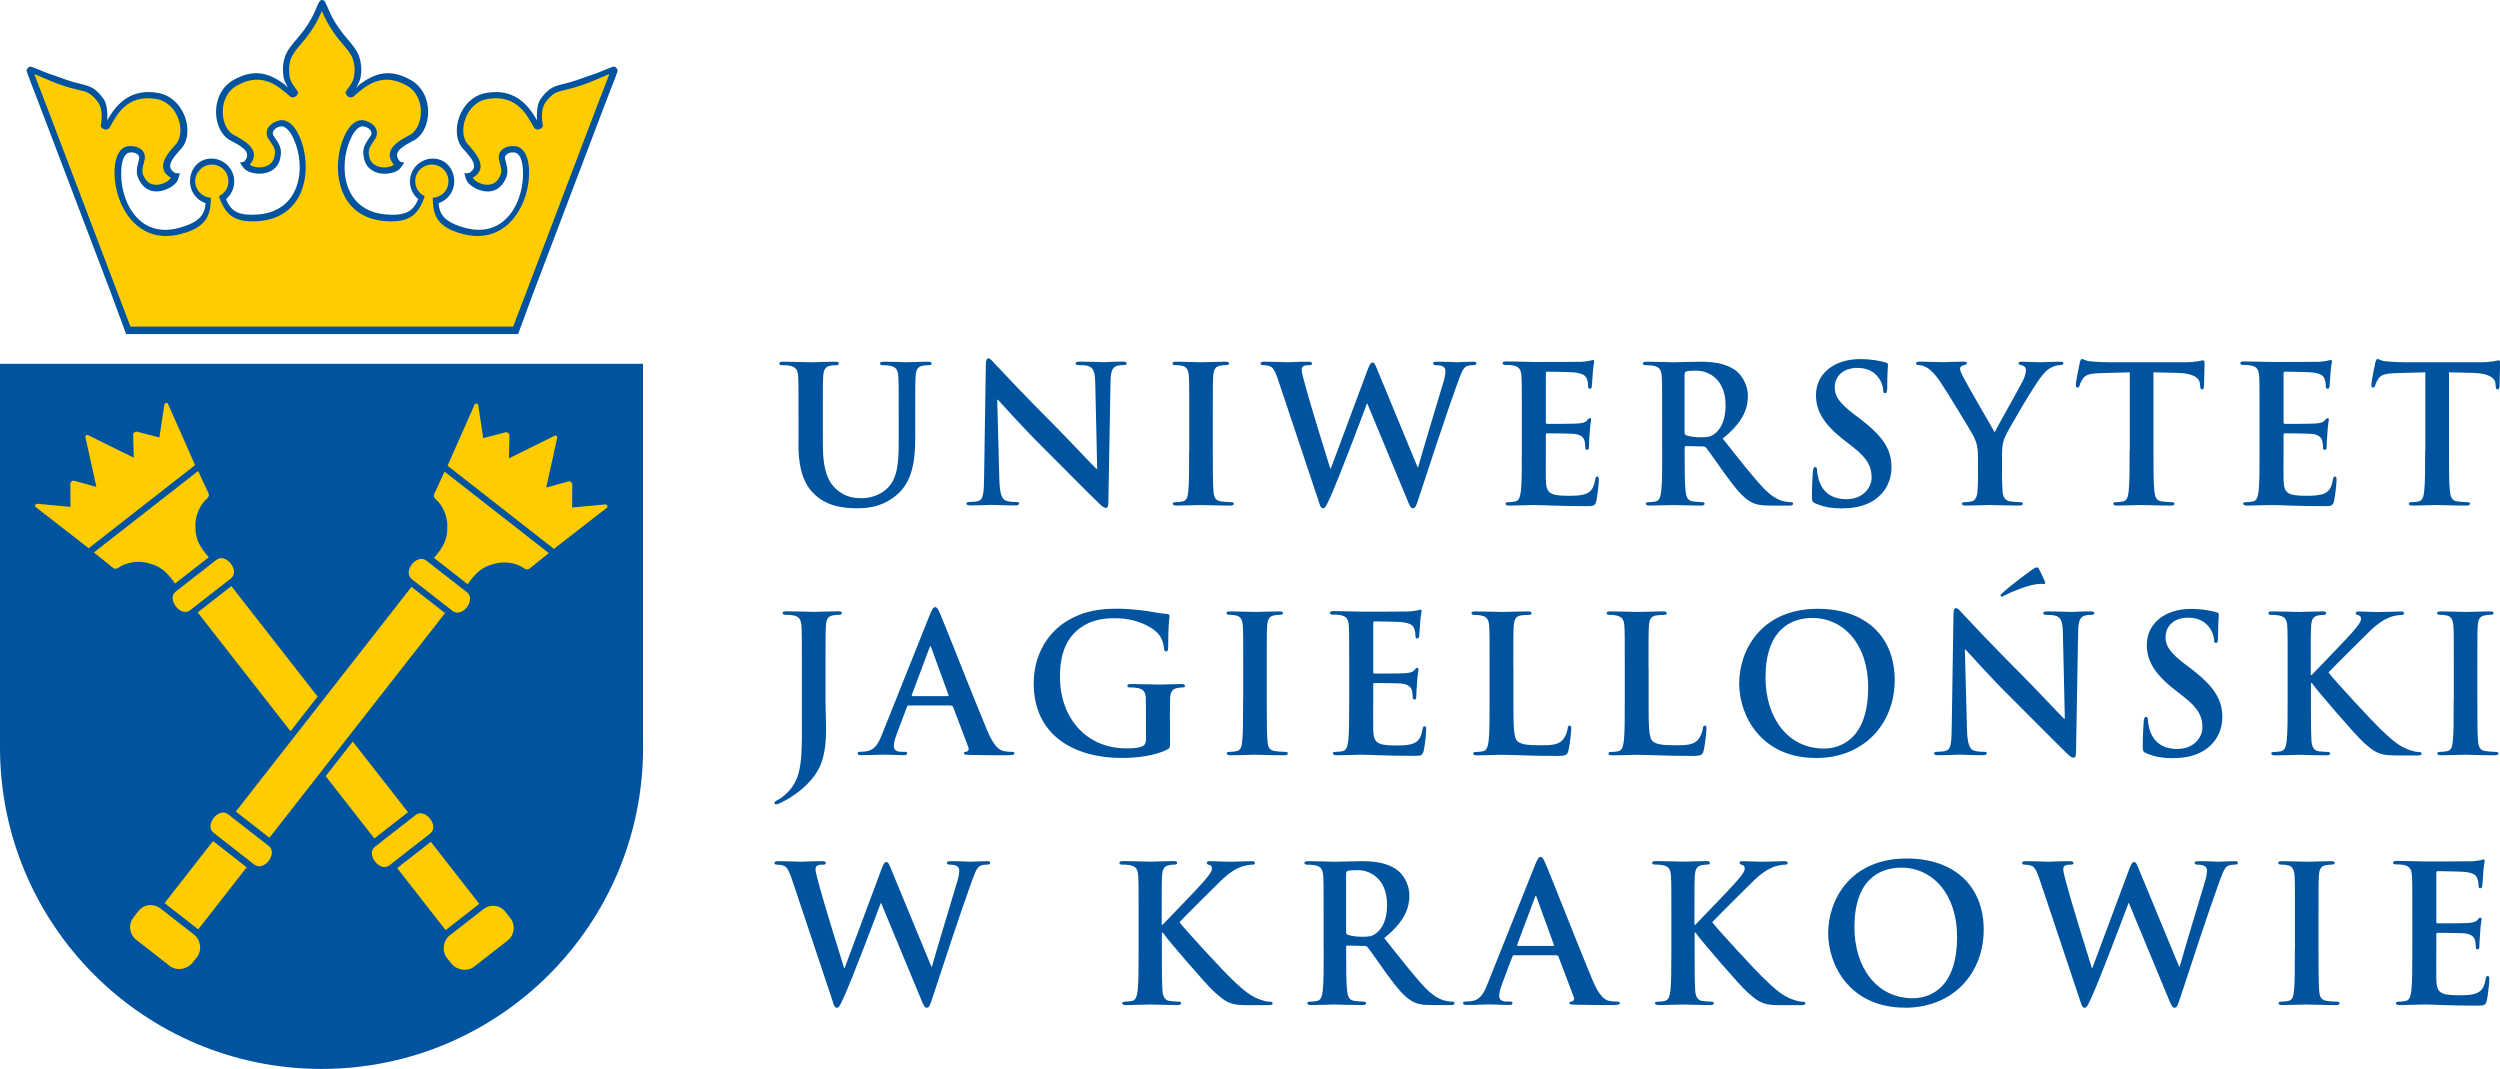 <?xml version="1.0" encoding="UTF-8"?>
<svg id="Warstwa_2" data-name="Warstwa 2" xmlns="http://www.w3.org/2000/svg" viewBox="0 0 270.53 115.67">
  <defs>
    <style>
      .cls-1 {
        fill: #00539e;
      }

      .cls-1, .cls-2 {
        stroke-width: 0px;
      }

      .cls-2 {
        fill: #fc0;
      }
    </style>
  </defs>
  <g id="Warstwa_1-2" data-name="Warstwa 1">
    <g>
      <g>
        <path class="cls-1" d="M69.59,80.88c0,19.21-15.58,34.79-34.79,34.79C15.58,115.67,0,100.09,0,80.88v-41.51s69.58,0,69.58,0v41.51Z"/>
        <g>
          <g>
            <rect class="cls-2" x="21.41" y="74.77" width="30.86" height="4.61" transform="translate(-46.57 58.63) rotate(-51.98)"/>
            <path class="cls-2" d="M20.82,104.2c-.63.75-1.76.86-2.42.35l-3.69-2.88c-.66-.51-.89-1.59-.27-2.39l.53-.68c.64-.82,1.73-.83,2.39-.3l3.68,2.87c.67.53.83,1.66.32,2.34l-.55.7Z"/>
            <path class="cls-2" d="M48.11,51.03l-1.14,2.46c-.05.11-.01.36.11.46.94.81,1.4,2.12,1.32,3.21,0,1.19-.4,2.03-1.44,3.21l3.65,2.85c.89-1.29,1.61-1.88,2.76-2.17,1.04-.35,2.42-.22,3.44.5.13.1.38.08.47,0l2.11-1.7-11.29-8.82Z"/>
            <path class="cls-2" d="M59.95,59.39l5.74-4.46c.09-.07.06-.41-.25-.34l-3.53.33.02-2.51c.01-.16-.23-.38-.4-.32l-2.42.67,1.18-5.35c.03-.1-.02-.2-.06-.24-.05-.03-.16-.05-.25,0l-4.91,2.43.06-2.51c.01-.18-.26-.36-.41-.31l-2.43.63-.53-3.5c-.02-.32-.35-.26-.39-.16l-2.94,6.65,11.53,9.01Z"/>
            <path class="cls-2" d="M50.54,64.1c1.01.78-.52,2.82-1.57,2.01l-4.41-3.44c-1.04-.83.57-2.81,1.57-2.01l4.41,3.44Z"/>
            <path class="cls-2" d="M29.09,91.55c1.01.78-.52,2.82-1.57,2.01l-4.41-3.44c-1.04-.83.57-2.81,1.57-2.01l4.41,3.44Z"/>
            <rect class="cls-2" x="17.99" y="93.48" width="8.52" height="4.62" transform="translate(-66.93 54.35) rotate(-52)"/>
          </g>
          <path class="cls-2" d="M38.17,80.24l5.98,7.65-3.64,2.84-5.27-6.74,2.93-3.75ZM25.03,63.42l9.34,11.96-2.93,3.75-10.05-12.86,3.64-2.84Z"/>
          <path class="cls-2" d="M48.85,104.28c.63.75,1.76.86,2.42.35l3.69-2.88c.66-.51.89-1.59.27-2.39l-.53-.68c-.64-.82-1.73-.83-2.39-.3l-3.68,2.87c-.67.53-.83,1.66-.32,2.34l.55.7Z"/>
          <path class="cls-2" d="M21.44,50.96l1.14,2.46c.05.11.01.36-.11.46-.94.81-1.4,2.12-1.32,3.21,0,1.19.4,2.03,1.44,3.21l-3.65,2.85c-.89-1.29-1.61-1.88-2.76-2.17-1.04-.35-2.42-.22-3.44.5-.13.1-.38.08-.47,0l-2.11-1.7,11.29-8.82Z"/>
          <path class="cls-2" d="M9.59,59.32l-5.74-4.46c-.09-.07-.06-.41.25-.34l3.53.33-.02-2.51c-.01-.16.23-.38.4-.32l2.42.67-1.18-5.35c-.03-.1.02-.2.06-.24.05-.03.16-.05.25,0l4.91,2.43-.06-2.51c-.01-.18.26-.36.41-.31l2.43.63.53-3.5c.02-.32.35-.26.39-.16l2.94,6.65-11.53,9.01Z"/>
          <path class="cls-2" d="M19.01,64.02c-1.01.78.52,2.82,1.57,2.01l4.41-3.44c1.04-.83-.57-2.81-1.57-2.01l-4.41,3.44Z"/>
          <path class="cls-2" d="M40.57,91.63c-1.01.78.52,2.82,1.57,2.01l4.41-3.44c1.04-.83-.57-2.81-1.57-2.01l-4.41,3.44Z"/>
          <rect class="cls-2" x="45.11" y="91.61" width="4.62" height="8.52" transform="translate(-48.97 49.52) rotate(-38)"/>
        </g>
        <g>
          <path class="cls-1" d="M13.65,36.15l-1.74-4.7-3.55-9.34c-2.58-6.78-5.17-13.61-5.27-13.82l-.23-.67s.1-.31.34-.4c.17-.1,1.34.52,2.5.89.81.26,1.78.69,2.95.95,1.23.29,1.74.51,2.59,1.69.39.62.39,1.61.37,2.27,1.12-2.05,2.74-3.38,5.32-2.99,3.06.38,4.31,4.52,2.55,6.2-.54.64-1.75,1.79-.56,2.47.25.1.54.03.54.03,0,0-.12.64-.32.93-.58.84-2.74,1.79-3.87.18-.48-.75-.56-1.17-.37-2.01l.18-.73c-.02-.45-.6-.73-1.19-.56-.22.08-.68.44-.76,1.75-.24,3.27,1.77,7.57,6.21,6.38,2.23-.6,2.83-1.44,2.91-2.68-.98-.33-1.69-1.26-1.69-2.35,0-1.37.94-2.48,2.31-2.48s2.48,1.11,2.48,2.48c0,.77-.35,1.45-.9,1.91.52,1.19,1.17,1.86,3.56,1.65,4.57-.41,5.13-5.15,3.78-8.14-.54-1.23-1.1-1.39-1.33-1.39-.61.04-1.06.51-.92.93l.42.63c.47.72.53,1.15.34,2.01-.51,1.9-2.87,1.75-3.7,1.16-.35-.26-.63-.82-.63-.82,0,0,.43-.02.51-.16.89-1.06-.66-1.72-1.39-2.14-2.21-.99-2.46-5.29.3-6.69,2.2-1.19,3.76-.65,5.36.51.16.12.31.3.41.41-.09-.22-.13-.25-.23-.47-.11-.24-.24-.51-.26-.82-.15-.93.01-1.91.42-2.64.4-.7.97-1.26,1.47-1.89.54-.68,1.15-1.52,1.69-2.88.09-.15.27-.67.4-.74.04-.04.09-.06.2-.07.1.01.17.04.21.07.13.08.31.59.4.74.55,1.36,1.16,2.2,1.69,2.88.5.63,1.07,1.19,1.47,1.89.4.73.57,1.7.42,2.64-.02.3-.15.58-.26.82-.11.22-.14.25-.23.47.11-.12.25-.3.41-.41,1.6-1.16,3.16-1.7,5.36-.51,2.75,1.4,2.51,5.7.3,6.69-.73.42-2.28,1.09-1.39,2.14.07.14.51.16.51.16,0,0-.28.55-.63.82-.83.6-3.19.75-3.7-1.16-.19-.87-.13-1.29.34-2.01l.42-.63c.14-.43-.31-.89-.92-.93-.23,0-.79.15-1.33,1.39-1.34,2.99-.79,7.74,3.78,8.14,2.38.21,3.04-.46,3.56-1.65-.55-.45-.9-1.14-.9-1.91,0-1.37,1.11-2.48,2.48-2.48s2.31,1.11,2.31,2.48c0,1.09-.71,2.02-1.69,2.35.08,1.24.68,2.08,2.91,2.68,4.44,1.18,6.44-3.11,6.21-6.38-.08-1.32-.54-1.68-.76-1.75-.59-.17-1.18.11-1.19.56l.18.73c.19.84.11,1.26-.37,2.01-1.13,1.62-3.29.67-3.87-.18-.2-.29-.32-.93-.32-.93,0,0,.29.07.54-.03,1.19-.68-.02-1.83-.56-2.47-1.76-1.68-.51-5.82,2.55-6.2,2.59-.39,4.2.94,5.32,2.99-.02-.66-.03-1.65.37-2.27.86-1.18,1.36-1.4,2.59-1.69,1.16-.26,2.14-.69,2.95-.95,1.16-.37,2.34-1,2.5-.89.23.08.34.4.34.4l-.23.67c-.11.22-2.7,7.04-5.27,13.82l-3.55,9.34-1.74,4.7H13.65Z"/>
          <path class="cls-2" d="M14.12,35.34c-.05-.06-10.2-26.89-10.41-27.32.67.21,2.38,1.17,4.78,1.71.79.19,1.32.22,2.17,1.4.46.73.37,1.86.24,2.51.1.32.67.56.95.19.72-1.25,1.77-3.61,4.92-3.14,2.58.31,3.48,3.82,2.14,5.05-.49.59-2.33,2.39-.41,3.5-.46.68-2.03,1.21-2.74.18-.53-.82-.39-.95-.08-2.27.06-1.3-1.41-1.46-2.04-1.28-.59.19-1.14.88-1.23,2.34-.25,3.36,2.07,8.47,7.21,7.1,2.89-.77,3.17-2.18,3.2-3.91-.95-.05-1.7-.84-1.7-1.79s.8-1.8,1.8-1.8,1.8.8,1.8,1.8c0,.72-.42,1.33-1.02,1.62.04.17.14.42.21.59.6,1.37,1.48,2.34,4.15,2.1,5.3-.47,5.73-6.07,4.35-9.14-.58-1.34-1.33-1.8-1.96-1.78-.66.04-1.99.7-1.48,1.9.75,1.13.92,1.2.7,2.16-.32,1.21-1.97,1.24-2.64.77,1.43-1.69-.92-2.76-1.58-3.15-1.67-.69-2.02-4.3.29-5.48,2.8-1.52,4.59.34,5.69,1.27.39.25.84-.17.83-.51-.28-.46-.9-1.07-.93-1.8-.13-.8,0-1.62.33-2.2.66-1.14,1.99-2,3.17-4.77,1.18,2.78,2.5,3.63,3.16,4.77.33.59.47,1.41.33,2.2-.03.73-.65,1.34-.93,1.8-.01.34.43.76.83.51,1.11-.93,2.89-2.79,5.69-1.27,2.31,1.18,1.96,4.78.29,5.48-.66.38-3,1.45-1.58,3.15-.67.48-2.32.44-2.64-.77-.21-.95-.04-1.02.7-2.16.5-1.2-.82-1.86-1.48-1.9-.62-.02-1.37.43-1.96,1.78-1.38,3.07-.96,8.67,4.35,9.14,2.67.24,3.55-.73,4.15-2.1.07-.17.17-.42.21-.59-.61-.29-1.02-.91-1.02-1.62,0-.99.8-1.8,1.8-1.8s1.8.8,1.8,1.8-.75,1.74-1.7,1.79c.03,1.73.31,3.14,3.2,3.91,5.14,1.37,7.46-3.74,7.21-7.1-.09-1.46-.64-2.14-1.23-2.34-.64-.19-2.11-.02-2.04,1.28.31,1.32.45,1.44-.08,2.27-.72,1.03-2.28.49-2.74-.18,1.92-1.1.08-2.91-.41-3.5-1.33-1.22-.43-4.73,2.14-5.05,3.15-.47,4.19,1.89,4.92,3.14.29.37.85.13.95-.19-.13-.65-.22-1.78.24-2.51.86-1.18,1.38-1.21,2.17-1.4,2.4-.54,4.1-1.5,4.78-1.71-.21.43-10.36,27.26-10.41,27.32H14.12Z"/>
        </g>
      </g>
      <g>
        <g>
          <path class="cls-1" d="M90.08,108.29c.16.54.27.76.47.76.25,0,.35-.25.74-1.09.89-1.9,3.63-9.19,4.02-10.24h.04l4.28,10.32c.31.76.43,1.01.64,1.01.27,0,.37-.25.6-.97,1.01-3.09,3.17-9.64,4.12-12.24.43-1.17.66-2,1.15-2.18.23-.08.51-.1.72-.1.19,0,.29-.06.29-.21,0-.12-.14-.16-.37-.16-.68,0-1.57.06-1.71.06-.19,0-1.05-.06-2.14-.06-.31,0-.47.04-.47.19,0,.12.14.19.35.19.8,0,.99.29.99.62,0,.29-.06.72-.21,1.19-.72,2.41-2.37,7.85-2.74,9.23h-.06l-4.28-10.36c-.27-.66-.37-.97-.6-.97-.16,0-.29.16-.51.74l-4,10.73h-.06c-.37-1.15-2.29-7.4-2.64-8.75-.25-.93-.45-1.63-.45-1.9,0-.23.04-.37.23-.45.14-.08.35-.08.52-.08.21,0,.37-.02.37-.19,0-.12-.14-.19-.43-.19-1.19,0-2.1.06-2.29.06s-1.32-.06-2.39-.06c-.29,0-.45.04-.45.19,0,.16.12.19.33.19.19,0,.6.04.82.19.29.21.51.7.76,1.46l4.37,13.08Z"/>
          <path class="cls-1" d="M125.71,99.16c0-3.13,0-3.71.04-4.37.04-.72.21-1.07.76-1.17.25-.04.37-.06.58-.06.16,0,.29-.04.29-.19s-.14-.19-.43-.19c-.7,0-2,.06-2.49.06s-1.79-.06-2.88-.06c-.31,0-.45.04-.45.19s.12.19.35.19c.29,0,.64.02.8.06.68.14.84.47.89,1.17.04.66.04,1.24.04,4.37v3.63c0,1.9,0,3.52-.1,4.39-.08.6-.19,1.05-.6,1.13-.19.04-.43.08-.74.08-.25,0-.33.06-.33.16,0,.14.14.21.41.21.82,0,2.12-.06,2.6-.06.51,0,1.81.06,2.97.06.23,0,.39-.06.39-.21,0-.1-.1-.16-.27-.16-.27,0-.72-.04-1.01-.08-.51-.08-.7-.54-.74-1.11-.06-.89-.06-2.51-.06-4.41v-1.87h.1l.23.31c.43.6,4.49,5.36,5.4,6.16.89.78,1.44,1.24,2.55,1.34.43.04.8.04,1.42.04h1.79c.39,0,.49-.06.49-.21,0-.12-.12-.16-.27-.16-.25,0-.66-.06-1.28-.31-1.11-.43-2.04-1.36-2.95-2.22-.8-.76-4.84-5.11-5.58-6.08.7-.74,3.81-3.83,4.45-4.45.89-.87,1.59-1.3,2.22-1.54.39-.14.91-.23,1.19-.23.21,0,.31-.04.31-.19s-.14-.19-.35-.19c-.64,0-1.77.06-2.41.06-.56,0-1.69-.06-2.12-.06-.23,0-.33.04-.33.19,0,.12.08.16.27.21.21.04.29.19.29.41,0,.35-.45.87-1.03,1.54-.6.7-3.6,3.77-4.31,4.53h-.1v-.91Z"/>
          <path class="cls-1" d="M143.24,102.79c0,1.9,0,3.52-.1,4.39-.08.6-.19,1.05-.6,1.13-.19.04-.43.08-.74.08-.25,0-.33.06-.33.16,0,.14.14.21.41.21.82,0,2.12-.06,2.51-.06.31,0,1.83.06,3.03.06.27,0,.41-.06.41-.21,0-.1-.08-.16-.25-.16-.25,0-.7-.04-1.01-.08-.62-.08-.74-.54-.8-1.13-.1-.87-.1-2.49-.1-4.41v-.29c0-.12.06-.16.16-.16l1.79.04c.14,0,.27.02.37.14.27.31,1.22,1.71,2.04,2.84,1.15,1.59,1.94,2.55,2.82,3.03.54.29,1.05.39,2.2.39h1.96c.25,0,.39-.04.39-.21,0-.1-.08-.16-.25-.16s-.35-.02-.58-.06c-.31-.06-1.15-.21-2.31-1.4-1.22-1.28-2.64-3.11-4.47-5.42,2.08-1.69,2.72-3.09,2.72-4.61,0-1.38-.82-2.43-1.4-2.82-1.11-.76-2.49-.89-3.79-.89-.64,0-2.2.06-2.9.06-.43,0-1.73-.06-2.82-.06-.31,0-.45.04-.45.19s.12.19.35.19c.29,0,.64.02.8.06.68.14.84.47.89,1.17.04.66.04,1.24.04,4.37v3.63ZM145.67,94.53c0-.16.04-.25.19-.29.21-.06.58-.08,1.09-.08,1.22,0,3.15.84,3.15,3.77,0,1.69-.6,2.64-1.22,3.09-.37.27-.64.35-1.46.35-.51,0-1.13-.06-1.57-.21-.14-.06-.19-.14-.19-.37v-6.26Z"/>
          <path class="cls-1" d="M168.44,103.39c.1,0,.16.04.21.14l1.65,4.37c.1.25-.04.43-.19.47-.21.02-.29.06-.29.19,0,.14.25.14.62.16,1.65.04,3.15.04,3.89.04s.95-.04.95-.21c0-.14-.1-.16-.27-.16-.25,0-.56-.02-.87-.08-.43-.1-1.03-.39-1.81-2.25-1.32-3.13-4.61-11.54-5.11-12.67-.21-.47-.33-.66-.51-.66-.21,0-.33.23-.58.82l-5.17,12.94c-.41,1.03-.8,1.73-1.75,1.85-.16.02-.45.04-.64.04-.16,0-.25.04-.25.16,0,.16.12.21.39.21,1.07,0,2.2-.06,2.43-.06.64,0,1.52.06,2.18.06.23,0,.35-.04.35-.21,0-.12-.06-.16-.31-.16h-.31c-.64,0-.82-.27-.82-.64,0-.25.1-.74.31-1.26l1.11-2.95c.04-.12.08-.16.19-.16h4.59ZM164.26,102.36c-.08,0-.1-.06-.08-.14l1.9-5.07c.02-.08.06-.19.12-.19s.08.1.1.19l1.85,5.09c.02.06,0,.12-.1.12h-3.79Z"/>
          <path class="cls-1" d="M183.36,99.16c0-3.13,0-3.71.04-4.37.04-.72.21-1.07.76-1.17.25-.04.37-.06.58-.06.16,0,.29-.04.29-.19s-.14-.19-.43-.19c-.7,0-2,.06-2.49.06s-1.79-.06-2.88-.06c-.31,0-.45.04-.45.19s.12.19.35.19c.29,0,.64.02.8.06.68.14.84.47.89,1.17.04.66.04,1.24.04,4.37v3.63c0,1.9,0,3.52-.1,4.39-.08.6-.19,1.05-.6,1.13-.19.04-.43.08-.74.08-.25,0-.33.06-.33.16,0,.14.14.21.41.21.82,0,2.12-.06,2.6-.06.51,0,1.81.06,2.97.06.23,0,.39-.06.39-.21,0-.1-.1-.16-.27-.16-.27,0-.72-.04-1.01-.08-.51-.08-.7-.54-.74-1.11-.06-.89-.06-2.51-.06-4.41v-1.87h.1l.23.31c.43.6,4.49,5.36,5.4,6.16.89.78,1.44,1.24,2.55,1.34.43.04.8.04,1.42.04h1.79c.39,0,.49-.06.49-.21,0-.12-.12-.16-.27-.16-.25,0-.66-.06-1.28-.31-1.11-.43-2.04-1.36-2.95-2.22-.8-.76-4.84-5.11-5.58-6.08.7-.74,3.81-3.83,4.45-4.45.89-.87,1.59-1.3,2.22-1.54.39-.14.91-.23,1.19-.23.21,0,.31-.04.31-.19s-.14-.19-.35-.19c-.64,0-1.77.06-2.41.06-.56,0-1.69-.06-2.12-.06-.23,0-.33.04-.33.19,0,.12.08.16.27.21.21.04.29.19.29.41,0,.35-.45.87-1.03,1.54-.6.7-3.6,3.77-4.31,4.53h-.1v-.91Z"/>
          <path class="cls-1" d="M206.13,109.05c5.23,0,8.53-3.73,8.53-8.45s-3.19-7.7-8.32-7.7c-6.18,0-8.51,4.55-8.51,8.07s2.39,8.07,8.3,8.07ZM206.99,108.02c-3.96,0-6.32-3.4-6.32-7.68,0-5.13,2.7-6.45,5.07-6.45,3.38,0,6.04,2.86,6.04,7.48,0,5.95-3.34,6.65-4.78,6.65Z"/>
          <path class="cls-1" d="M225.1,108.29c.16.54.27.76.47.76.25,0,.35-.25.74-1.09.89-1.9,3.63-9.19,4.02-10.24h.04l4.28,10.32c.31.76.43,1.01.64,1.01.27,0,.37-.25.6-.97,1.01-3.09,3.17-9.64,4.12-12.24.43-1.17.66-2,1.15-2.18.23-.08.51-.1.72-.1.19,0,.29-.06.29-.21,0-.12-.14-.16-.37-.16-.68,0-1.57.06-1.71.06-.19,0-1.05-.06-2.14-.06-.31,0-.47.04-.47.19,0,.12.14.19.35.19.8,0,.99.29.99.62,0,.29-.06.72-.21,1.19-.72,2.41-2.37,7.85-2.74,9.23h-.06l-4.28-10.36c-.27-.66-.37-.97-.6-.97-.16,0-.29.16-.51.74l-4,10.73h-.06c-.37-1.15-2.29-7.4-2.64-8.75-.25-.93-.45-1.63-.45-1.9,0-.23.04-.37.23-.45.14-.08.35-.08.51-.08.21,0,.37-.02.37-.19,0-.12-.14-.19-.43-.19-1.19,0-2.1.06-2.29.06s-1.32-.06-2.39-.06c-.29,0-.45.04-.45.19,0,.16.12.19.33.19.19,0,.6.04.82.19.29.21.51.7.76,1.46l4.37,13.08Z"/>
          <path class="cls-1" d="M248.33,102.79c0,2,0,3.63-.1,4.49-.06.6-.19.95-.6,1.03-.19.04-.43.08-.74.08-.25,0-.33.06-.33.16,0,.14.14.21.41.21.82,0,2.12-.06,2.6-.06.56,0,1.85.06,3.21.06.23,0,.39-.06.39-.21,0-.1-.1-.16-.33-.16-.31,0-.76-.04-1.05-.08-.62-.08-.76-.45-.82-1.01-.08-.89-.08-2.51-.08-4.51v-3.63c0-3.13,0-3.71.04-4.37.04-.72.21-1.07.76-1.17.25-.04.41-.06.62-.06s.33-.04.33-.21c0-.12-.16-.16-.43-.16-.78,0-2,.06-2.51.06-.6,0-1.9-.06-2.68-.06-.33,0-.49.04-.49.16,0,.16.12.21.33.21.25,0,.51.02.74.08.45.1.66.45.7,1.15.04.66.04,1.24.04,4.37v3.63Z"/>
          <path class="cls-1" d="M261.04,102.79c0,1.9,0,3.52-.1,4.39-.08.6-.19,1.05-.6,1.13-.19.04-.43.08-.74.08-.25,0-.33.06-.33.16,0,.14.14.21.41.21.82,0,2.12-.06,2.6-.06,1.22,0,2.6.12,5.71.12.78,0,.97,0,1.11-.54.1-.41.27-1.81.27-2.29,0-.21,0-.37-.16-.37-.14,0-.19.08-.23.31-.14.84-.39,1.28-.93,1.52-.54.25-1.4.25-1.94.25-2.1,0-2.43-.31-2.47-1.73-.02-.6,0-2.49,0-3.19v-1.63c0-.12.02-.21.12-.21.49,0,2.53.02,2.93.06.76.08,1.05.39,1.15.8.06.27.06.54.08.74,0,.1.04.19.19.19.19,0,.19-.23.19-.39,0-.14.04-.97.08-1.38.06-1.05.16-1.38.16-1.5s-.06-.16-.14-.16c-.1,0-.19.1-.33.27-.19.21-.49.27-.99.31-.47.04-2.84.04-3.3.04-.12,0-.14-.08-.14-.23v-5.21c0-.14.04-.21.14-.21.41,0,2.57.04,2.93.08,1.03.12,1.24.37,1.38.74.1.25.12.6.12.74,0,.19.04.29.19.29s.19-.12.21-.23c.04-.25.08-1.15.1-1.36.06-.95.16-1.19.16-1.34,0-.1-.02-.19-.12-.19s-.23.06-.33.08c-.16.04-.49.08-.89.12-.39.02-4.49.02-5.15.02-.58,0-1.87-.06-2.97-.06-.31,0-.45.04-.45.19s.12.19.35.19c.29,0,.64.02.8.06.68.14.84.47.89,1.17.04.66.04,1.24.04,4.37v3.63Z"/>
        </g>
        <g>
          <path class="cls-1" d="M86.78,78.05c0,4.04.02,6.1-1.54,7.68-.41.41-.72.64-.99.78-.35.19-.45.27-.45.37s.08.16.16.16c.1,0,.27-.04.41-.12.43-.21.76-.37,1.03-.54,1.98-1.22,3.07-2.64,3.5-3.89.41-1.15.49-2.47.49-3.65,0-1.03-.06-2.02-.06-2.9v-3.81c0-3.13,0-3.71.04-4.37.04-.72.21-1.07.76-1.17.25-.04.37-.06.6-.06.25,0,.37-.04.37-.19s-.14-.19-.43-.19c-.8,0-2.1.06-2.6.06-.54,0-1.83-.06-2.93-.06-.31,0-.45.04-.45.19s.12.19.35.19c.29,0,.64.02.8.06.68.14.84.47.89,1.17.04.66.04,1.24.04,4.37v5.91Z"/>
          <path class="cls-1" d="M102.93,76.36c.1,0,.16.04.21.14l1.65,4.37c.1.25-.04.43-.19.47-.21.02-.29.06-.29.19,0,.14.25.14.62.16,1.65.04,3.15.04,3.89.04s.95-.04.95-.21c0-.14-.1-.16-.27-.16-.25,0-.56-.02-.87-.08-.43-.1-1.03-.39-1.81-2.25-1.32-3.13-4.61-11.54-5.11-12.67-.21-.47-.33-.66-.51-.66-.21,0-.33.23-.58.82l-5.17,12.94c-.41,1.03-.8,1.73-1.75,1.85-.16.02-.45.04-.64.04-.16,0-.25.04-.25.16,0,.16.12.21.39.21,1.07,0,2.2-.06,2.43-.06.64,0,1.52.06,2.18.06.23,0,.35-.04.35-.21,0-.12-.06-.16-.31-.16h-.31c-.64,0-.82-.27-.82-.64,0-.25.1-.74.31-1.26l1.11-2.95c.04-.12.08-.16.19-.16h4.59ZM98.75,75.33c-.08,0-.1-.06-.08-.14l1.9-5.07c.02-.08.06-.19.12-.19s.08.1.1.19l1.85,5.09c.02.06,0,.12-.1.12h-3.79Z"/>
          <path class="cls-1" d="M126.6,78.09c0-1.03,0-1.85.02-2.47.02-.72.23-1.07.78-1.17.25-.04.39-.06.56-.06.14,0,.27-.04.27-.16,0-.16-.14-.21-.41-.21-.68,0-1.77.06-2.41.06s-1.92-.06-2.99-.06c-.29,0-.43.04-.43.21,0,.12.12.16.31.16.29,0,.64.02.8.06.68.14.87.47.89,1.17.02.62.02,1.4.02,2.43v1.94c0,.35-.08.62-.39.76-.49.23-1.22.23-1.75.23-4.35,0-7.17-3.32-7.17-7.75,0-2.53.74-4.08,1.9-5.05,1.44-1.19,2.95-1.28,4.08-1.28,2.33,0,3.98.95,4.59,1.61.54.58.64,1.24.7,1.71.02.16.06.27.21.27.16,0,.23-.1.23-.43,0-2.57.14-3.15.14-3.38,0-.14-.04-.23-.29-.25-.47-.02-1.19-.14-1.63-.23-.41-.08-2.22-.33-3.65-.33-1.73,0-3.56.14-5.54,1.34-1.87,1.13-3.58,3.44-3.58,6.74,0,5.69,4.47,8.07,9.52,8.07,1.61,0,3.63-.23,4.96-.93.25-.14.27-.19.27-.74v-2.27Z"/>
          <path class="cls-1" d="M134.52,75.76c0,2,0,3.63-.1,4.49-.06.6-.19.95-.6,1.03-.19.04-.43.08-.74.08-.25,0-.33.06-.33.16,0,.14.14.21.41.21.82,0,2.12-.06,2.6-.06.56,0,1.85.06,3.21.06.23,0,.39-.06.39-.21,0-.1-.1-.16-.33-.16-.31,0-.76-.04-1.05-.08-.62-.08-.76-.45-.82-1.01-.08-.89-.08-2.51-.08-4.51v-3.63c0-3.13,0-3.71.04-4.37.04-.72.21-1.07.76-1.17.25-.04.41-.06.62-.06s.33-.04.33-.21c0-.12-.16-.16-.43-.16-.78,0-2,.06-2.51.06-.6,0-1.9-.06-2.68-.06-.33,0-.49.04-.49.16,0,.16.12.21.33.21.25,0,.51.02.74.08.45.1.66.45.7,1.15.04.66.04,1.24.04,4.37v3.63Z"/>
          <path class="cls-1" d="M146,75.76c0,1.9,0,3.52-.1,4.39-.08.6-.19,1.05-.6,1.13-.19.04-.43.08-.74.08-.25,0-.33.06-.33.16,0,.14.14.21.41.21.82,0,2.12-.06,2.6-.06,1.22,0,2.6.12,5.71.12.78,0,.97,0,1.11-.54.1-.41.27-1.81.27-2.29,0-.21,0-.37-.16-.37-.14,0-.19.08-.23.31-.14.84-.39,1.28-.93,1.52-.54.25-1.4.25-1.94.25-2.1,0-2.43-.31-2.47-1.73-.02-.6,0-2.49,0-3.19v-1.63c0-.12.02-.21.12-.21.49,0,2.53.02,2.93.06.76.08,1.05.39,1.15.8.06.27.06.54.08.74,0,.1.04.19.19.19.19,0,.19-.23.19-.39,0-.14.04-.97.08-1.38.06-1.05.16-1.38.16-1.5s-.06-.16-.14-.16c-.1,0-.19.1-.33.27-.19.21-.49.27-.99.31-.47.04-2.84.04-3.3.04-.12,0-.14-.08-.14-.23v-5.21c0-.14.04-.21.14-.21.41,0,2.57.04,2.93.08,1.03.12,1.24.37,1.38.74.1.25.12.6.12.74,0,.19.04.29.19.29s.19-.12.21-.23c.04-.25.08-1.15.1-1.36.06-.95.16-1.19.16-1.34,0-.1-.02-.19-.12-.19s-.23.06-.33.08c-.16.04-.49.08-.89.12-.39.02-4.49.02-5.15.02-.58,0-1.87-.06-2.97-.06-.31,0-.45.04-.45.19s.12.19.35.19c.29,0,.64.02.8.06.68.14.84.47.89,1.17.04.66.04,1.24.04,4.37v3.63Z"/>
          <path class="cls-1" d="M163.76,72.14c0-3.13,0-3.71.04-4.37.04-.72.21-1.07.76-1.17.25-.04.58-.06.8-.06.25,0,.37-.04.37-.19s-.14-.19-.43-.19c-.8,0-2.31.06-2.8.06-.56,0-1.85-.06-2.82-.06-.31,0-.45.04-.45.19s.12.19.35.19c.27,0,.51.02.68.06.68.14.84.47.89,1.17.04.66.04,1.24.04,4.37v3.63c0,1.9,0,3.52-.1,4.39-.08.6-.19,1.05-.6,1.13-.19.04-.43.08-.74.08-.25,0-.33.06-.33.16,0,.14.14.21.41.21.82,0,2.12-.06,2.6-.06,1.67,0,3.03.12,5.99.12,1.07,0,1.17-.1,1.3-.56.16-.6.31-2.14.31-2.37,0-.25-.02-.35-.16-.35-.16,0-.21.12-.23.31-.04.39-.29.97-.54,1.24-.51.56-1.32.58-2.41.58-1.61,0-2.14-.14-2.49-.45-.43-.37-.43-1.79-.43-4.43v-3.63Z"/>
          <path class="cls-1" d="M178.39,72.14c0-3.13,0-3.71.04-4.37.04-.72.21-1.07.76-1.17.25-.04.58-.06.8-.06.25,0,.37-.04.37-.19s-.14-.19-.43-.19c-.8,0-2.31.06-2.8.06-.56,0-1.85-.06-2.82-.06-.31,0-.45.04-.45.19s.12.19.35.19c.27,0,.51.02.68.06.68.14.84.47.89,1.17.04.66.04,1.24.04,4.37v3.63c0,1.9,0,3.52-.1,4.39-.08.6-.19,1.05-.6,1.13-.19.04-.43.08-.74.08-.25,0-.33.06-.33.16,0,.14.14.21.41.21.82,0,2.12-.06,2.6-.06,1.67,0,3.03.12,5.99.12,1.07,0,1.17-.1,1.3-.56.16-.6.31-2.14.31-2.37,0-.25-.02-.35-.16-.35-.16,0-.21.12-.23.31-.04.39-.29.97-.54,1.24-.51.56-1.32.58-2.41.58-1.61,0-2.14-.14-2.49-.45-.43-.37-.43-1.79-.43-4.43v-3.63Z"/>
          <path class="cls-1" d="M196.5,82.03c5.23,0,8.53-3.73,8.53-8.45s-3.19-7.7-8.32-7.7c-6.18,0-8.51,4.55-8.51,8.07s2.39,8.07,8.3,8.07ZM197.37,81c-3.96,0-6.32-3.4-6.32-7.68,0-5.13,2.7-6.45,5.07-6.45,3.38,0,6.04,2.86,6.04,7.48,0,5.95-3.34,6.65-4.78,6.65Z"/>
          <path class="cls-1" d="M220.69,61.65c-.1-.19-.14-.25-.29-.25-.06,0-.21.04-.41.19-.33.21-2.49,1.81-3.32,2.6-.1.1-.19.19-.19.27s.08.12.12.12.19-.08.35-.16c.76-.41,2.39-1.07,3.52-1.22.41-.04.6,0,.7,0s.23-.06.1-.31c-.25-.56-.43-.95-.6-1.24ZM212.64,70.29h.06c.37.39,2.66,2.97,4.9,5.19,2.14,2.12,4.78,4.82,6.08,6.06.23.23.47.45.7.45.19,0,.27-.19.27-.64l.23-13c.02-1.15.19-1.59.76-1.75.25-.06.41-.06.62-.06.25,0,.37-.06.37-.19,0-.16-.21-.19-.47-.19-1.01,0-1.79.06-2.02.06-.43,0-1.42-.06-2.49-.06-.31,0-.54.02-.54.19,0,.12.08.19.33.19.29,0,.78,0,1.09.12.49.21.68.6.7,1.85l.21,9.25h-.1c-.35-.33-3.13-3.3-4.53-4.7-3.01-2.99-6.14-6.34-6.39-6.61-.35-.37-.54-.64-.76-.64-.21,0-.27.29-.27.7l-.19,12.19c-.02,1.79-.1,2.39-.64,2.55-.29.08-.66.1-.93.1-.21,0-.33.04-.33.16,0,.19.19.21.45.21,1.07,0,2.04-.06,2.22-.06.39,0,1.22.06,2.55.06.29,0,.47-.04.47-.21,0-.12-.12-.16-.35-.16-.33,0-.72-.02-1.07-.14-.41-.14-.68-.68-.72-2.29l-.23-8.65Z"/>
          <path class="cls-1" d="M235.26,82.03c1.09,0,2.25-.19,3.28-.84,1.48-.97,1.94-2.39,1.94-3.58,0-1.96-.91-3.34-3.38-5.25l-.58-.43c-1.71-1.3-2.18-2.02-2.18-2.97,0-1.24.93-2.12,2.45-2.12,1.34,0,1.94.62,2.25,1.01.43.54.54,1.17.54,1.36,0,.25.06.37.21.37.16,0,.23-.16.23-.62,0-1.61.08-2.2.08-2.47,0-.14-.1-.21-.29-.25-.54-.14-1.4-.35-2.74-.35-2.86,0-4.76,1.63-4.76,3.89,0,1.67.78,3.11,3.05,4.88l.95.74c1.71,1.32,2.02,2.29,2.02,3.3,0,1.09-.91,2.35-2.76,2.35-1.28,0-2.49-.56-2.95-2.08-.1-.35-.19-.78-.19-1.05,0-.16-.02-.35-.21-.35-.16,0-.23.23-.25.54-.02.33-.1,1.57-.1,2.7,0,.45.06.56.39.7.89.39,1.81.54,3.01.54Z"/>
          <path class="cls-1" d="M250.05,72.14c0-3.13,0-3.71.04-4.37.04-.72.21-1.07.76-1.17.25-.04.37-.06.58-.06.16,0,.29-.04.29-.19s-.14-.19-.43-.19c-.7,0-2,.06-2.49.06s-1.79-.06-2.88-.06c-.31,0-.45.04-.45.19s.12.19.35.19c.29,0,.64.02.8.06.68.14.84.47.89,1.17.04.66.04,1.24.04,4.37v3.63c0,1.9,0,3.52-.1,4.39-.08.6-.19,1.05-.6,1.13-.19.04-.43.08-.74.08-.25,0-.33.06-.33.16,0,.14.14.21.41.21.82,0,2.12-.06,2.6-.06.51,0,1.81.06,2.97.06.23,0,.39-.06.39-.21,0-.1-.1-.16-.27-.16-.27,0-.72-.04-1.01-.08-.51-.08-.7-.54-.74-1.11-.06-.89-.06-2.51-.06-4.41v-1.87h.1l.23.31c.43.6,4.49,5.36,5.4,6.16.89.78,1.44,1.24,2.55,1.34.43.04.8.04,1.42.04h1.79c.39,0,.49-.06.49-.21,0-.12-.12-.16-.27-.16-.25,0-.66-.06-1.28-.31-1.11-.43-2.04-1.36-2.95-2.22-.8-.76-4.84-5.11-5.58-6.08.7-.74,3.81-3.83,4.45-4.45.89-.87,1.59-1.3,2.22-1.54.39-.14.91-.23,1.19-.23.21,0,.31-.04.31-.19s-.14-.19-.35-.19c-.64,0-1.77.06-2.41.06-.56,0-1.69-.06-2.12-.06-.23,0-.33.04-.33.19,0,.12.08.16.27.21.21.04.29.19.29.41,0,.35-.45.87-1.03,1.54-.6.7-3.6,3.77-4.31,4.53h-.1v-.91Z"/>
          <path class="cls-1" d="M265.52,75.76c0,2,0,3.63-.1,4.49-.06.6-.19.95-.6,1.03-.19.04-.43.08-.74.08-.25,0-.33.06-.33.16,0,.14.14.21.41.21.82,0,2.12-.06,2.6-.06.56,0,1.85.06,3.21.06.23,0,.39-.06.39-.21,0-.1-.1-.16-.33-.16-.31,0-.76-.04-1.05-.08-.62-.08-.76-.45-.82-1.01-.08-.89-.08-2.51-.08-4.51v-3.63c0-3.13,0-3.71.04-4.37.04-.72.21-1.07.76-1.17.25-.04.41-.06.62-.06s.33-.04.33-.21c0-.12-.16-.16-.43-.16-.78,0-2,.06-2.51.06-.6,0-1.9-.06-2.68-.06-.33,0-.49.04-.49.16,0,.16.12.21.33.21.25,0,.51.02.74.08.45.1.66.45.7,1.15.04.66.04,1.24.04,4.37v3.63Z"/>
        </g>
        <g>
          <path class="cls-1" d="M86.4,48.12c0,2.99.78,4.51,1.83,5.46,1.5,1.36,3.48,1.42,4.57,1.42,1.34,0,2.82-.23,4.28-1.48,1.73-1.48,1.96-3.91,1.96-6.2v-2.2c0-3.13,0-3.71.04-4.37.04-.72.21-1.07.76-1.17.25-.04.37-.06.6-.06.25,0,.37-.04.37-.19s-.14-.19-.43-.19c-.8,0-2.1.06-2.35.06-.02,0-1.32-.06-2.37-.06-.29,0-.43.04-.43.19s.12.19.35.19.58.02.74.06c.68.14.84.47.89,1.17.04.66.04,1.24.04,4.37v2.57c0,2.12-.06,3.98-1.19,5.11-.82.82-1.94,1.11-2.84,1.11-.7,0-1.65-.08-2.57-.84-1.01-.82-1.61-2.08-1.61-5.07v-2.88c0-3.13,0-3.71.04-4.37.04-.72.21-1.07.76-1.17.25-.04.37-.06.6-.06.21,0,.33-.04.33-.19s-.14-.19-.45-.19c-.74,0-2.04.06-2.53.06-.62,0-1.92-.06-3.01-.06-.31,0-.45.04-.45.19s.12.19.35.19c.29,0,.64.02.8.06.68.14.84.47.89,1.17.04.66.04,1.24.04,4.37v3.01Z"/>
          <path class="cls-1" d="M107.93,43.26h.06c.37.39,2.66,2.97,4.9,5.19,2.14,2.12,4.78,4.82,6.08,6.06.23.23.47.45.7.45.19,0,.27-.19.27-.64l.23-13c.02-1.15.19-1.59.76-1.75.25-.06.41-.06.62-.06.25,0,.37-.06.37-.19,0-.16-.21-.19-.47-.19-1.01,0-1.79.06-2.02.06-.43,0-1.42-.06-2.49-.06-.31,0-.54.02-.54.19,0,.12.08.19.33.19.29,0,.78,0,1.09.12.49.21.68.6.7,1.85l.21,9.25h-.1c-.35-.33-3.13-3.3-4.53-4.7-3.01-2.99-6.14-6.34-6.39-6.61-.35-.37-.54-.64-.76-.64-.21,0-.27.29-.27.7l-.19,12.19c-.02,1.79-.1,2.39-.64,2.55-.29.08-.66.1-.93.1-.21,0-.33.04-.33.16,0,.19.19.21.45.21,1.07,0,2.04-.06,2.22-.06.39,0,1.22.06,2.55.06.29,0,.47-.04.47-.21,0-.12-.12-.16-.35-.16-.33,0-.72-.02-1.07-.14-.41-.14-.68-.68-.72-2.29l-.23-8.65Z"/>
          <path class="cls-1" d="M128.68,48.74c0,2,0,3.63-.1,4.49-.06.6-.19.95-.6,1.03-.19.04-.43.08-.74.08-.25,0-.33.06-.33.16,0,.14.14.21.41.21.82,0,2.12-.06,2.6-.06.56,0,1.85.06,3.21.06.23,0,.39-.06.39-.21,0-.1-.1-.16-.33-.16-.31,0-.76-.04-1.05-.08-.62-.08-.76-.45-.82-1.01-.08-.89-.08-2.51-.08-4.51v-3.63c0-3.13,0-3.71.04-4.37.04-.72.21-1.07.76-1.17.25-.04.41-.06.62-.06s.33-.04.33-.21c0-.12-.16-.16-.43-.16-.78,0-2,.06-2.51.06-.6,0-1.9-.06-2.68-.06-.33,0-.49.04-.49.16,0,.16.12.21.33.21.25,0,.51.02.74.08.45.1.66.45.7,1.15.04.66.04,1.24.04,4.37v3.63Z"/>
          <path class="cls-1" d="M142.69,54.24c.16.54.27.76.47.76.25,0,.35-.25.74-1.09.89-1.9,3.63-9.19,4.02-10.24h.04l4.28,10.32c.31.76.43,1.01.64,1.01.27,0,.37-.25.6-.97,1.01-3.09,3.17-9.64,4.12-12.24.43-1.17.66-2,1.15-2.18.23-.08.51-.1.72-.1.19,0,.29-.06.29-.21,0-.12-.14-.16-.37-.16-.68,0-1.57.06-1.71.06-.19,0-1.05-.06-2.14-.06-.31,0-.47.04-.47.19,0,.12.14.19.35.19.8,0,.99.29.99.62,0,.29-.06.72-.21,1.19-.72,2.41-2.37,7.85-2.74,9.23h-.06l-4.28-10.36c-.27-.66-.37-.97-.6-.97-.16,0-.29.16-.51.74l-4,10.73h-.06c-.37-1.15-2.29-7.4-2.64-8.75-.25-.93-.45-1.63-.45-1.9,0-.23.04-.37.23-.45.14-.08.35-.08.52-.08.21,0,.37-.02.37-.19,0-.12-.14-.19-.43-.19-1.19,0-2.1.06-2.29.06s-1.32-.06-2.39-.06c-.29,0-.45.04-.45.19,0,.16.12.19.33.19.19,0,.6.04.82.19.29.21.51.7.76,1.46l4.37,13.08Z"/>
          <path class="cls-1" d="M164.68,48.74c0,1.9,0,3.52-.1,4.39-.08.6-.19,1.05-.6,1.13-.19.04-.43.08-.74.08-.25,0-.33.06-.33.16,0,.14.14.21.41.21.82,0,2.12-.06,2.6-.06,1.22,0,2.6.12,5.71.12.78,0,.97,0,1.11-.54.1-.41.27-1.81.27-2.29,0-.21,0-.37-.16-.37-.14,0-.19.08-.23.31-.14.84-.39,1.28-.93,1.52-.54.25-1.4.25-1.94.25-2.1,0-2.43-.31-2.47-1.73-.02-.6,0-2.49,0-3.19v-1.63c0-.12.02-.21.12-.21.49,0,2.53.02,2.93.06.76.08,1.05.39,1.15.8.06.27.06.54.08.74,0,.1.04.19.19.19.19,0,.19-.23.19-.39,0-.14.04-.97.08-1.38.06-1.05.16-1.38.16-1.5s-.06-.16-.14-.16c-.1,0-.19.1-.33.27-.19.21-.49.27-.99.31-.47.04-2.84.04-3.3.04-.12,0-.14-.08-.14-.23v-5.21c0-.14.04-.21.14-.21.41,0,2.57.04,2.93.08,1.03.12,1.24.37,1.38.74.1.25.12.6.12.74,0,.19.04.29.19.29s.19-.12.21-.23c.04-.25.08-1.15.1-1.36.06-.95.16-1.19.16-1.34,0-.1-.02-.19-.12-.19s-.23.06-.33.08c-.16.04-.49.08-.89.12-.39.02-4.49.02-5.15.02-.58,0-1.87-.06-2.97-.06-.31,0-.45.04-.45.19s.12.19.35.19c.29,0,.64.02.8.06.68.14.84.47.89,1.17.04.66.04,1.24.04,4.37v3.63Z"/>
          <path class="cls-1" d="M179.87,48.74c0,1.9,0,3.52-.1,4.39-.08.6-.19,1.05-.6,1.13-.19.04-.43.08-.74.08-.25,0-.33.06-.33.16,0,.14.14.21.41.21.82,0,2.12-.06,2.51-.06.31,0,1.83.06,3.03.06.27,0,.41-.06.41-.21,0-.1-.08-.16-.25-.16-.25,0-.7-.04-1.01-.08-.62-.08-.74-.54-.8-1.13-.1-.87-.1-2.49-.1-4.41v-.29c0-.12.06-.16.16-.16l1.79.04c.14,0,.27.02.37.14.27.31,1.22,1.71,2.04,2.84,1.15,1.59,1.94,2.55,2.82,3.03.54.29,1.05.39,2.2.39h1.96c.25,0,.39-.04.39-.21,0-.1-.08-.16-.25-.16s-.35-.02-.58-.06c-.31-.06-1.15-.21-2.31-1.4-1.22-1.28-2.64-3.11-4.47-5.42,2.08-1.69,2.72-3.09,2.72-4.61,0-1.38-.82-2.43-1.4-2.82-1.11-.76-2.49-.89-3.79-.89-.64,0-2.2.06-2.9.06-.43,0-1.73-.06-2.82-.06-.31,0-.45.04-.45.19s.12.19.35.19c.29,0,.64.02.8.06.68.14.84.47.89,1.17.04.66.04,1.24.04,4.37v3.63ZM182.3,40.48c0-.16.04-.25.19-.29.21-.06.58-.08,1.09-.08,1.22,0,3.15.84,3.15,3.77,0,1.69-.6,2.64-1.22,3.09-.37.27-.64.35-1.46.35-.51,0-1.13-.06-1.57-.21-.14-.06-.19-.14-.19-.37v-6.26Z"/>
          <path class="cls-1" d="M199.46,55c1.09,0,2.25-.19,3.28-.84,1.48-.97,1.94-2.39,1.94-3.58,0-1.96-.91-3.34-3.38-5.25l-.58-.43c-1.71-1.3-2.18-2.02-2.18-2.97,0-1.24.93-2.12,2.45-2.12,1.34,0,1.94.62,2.25,1.01.43.54.54,1.17.54,1.36,0,.25.06.37.21.37.16,0,.23-.16.23-.62,0-1.61.08-2.2.08-2.47,0-.14-.1-.21-.29-.25-.54-.14-1.4-.35-2.74-.35-2.86,0-4.76,1.63-4.76,3.89,0,1.67.78,3.11,3.05,4.88l.95.74c1.71,1.32,2.02,2.29,2.02,3.3,0,1.09-.91,2.35-2.76,2.35-1.28,0-2.49-.56-2.95-2.08-.1-.35-.19-.78-.19-1.05,0-.16-.02-.35-.21-.35-.16,0-.23.23-.25.54-.02.33-.1,1.57-.1,2.7,0,.45.06.56.39.7.89.39,1.81.54,3.01.54Z"/>
          <path class="cls-1" d="M214.05,51.07c0,.33,0,1.19-.06,2.06-.04.6-.23,1.05-.64,1.13-.19.04-.43.08-.72.08-.23,0-.33.06-.33.16,0,.16.16.21.45.21.76,0,2.06-.06,2.57-.06.56,0,1.85.06,3.15.06.27,0,.43-.06.43-.21,0-.1-.1-.16-.33-.16-.29,0-.74-.04-1.03-.08-.62-.08-.8-.54-.84-1.13-.06-.87-.06-1.73-.06-2.06v-1.69c0-.68,0-1.32.31-2.06.37-.89,3.25-5.73,3.93-6.55.45-.56.68-.8,1.11-1.01.31-.16.7-.25.91-.25.23,0,.39-.06.39-.21,0-.12-.14-.16-.37-.16-.39,0-1.75.06-2.2.06-.6,0-1.26-.06-1.94-.06-.25,0-.35.04-.35.19,0,.12.19.16.37.21.35.08.43.31.43.51,0,.27-.08.62-.29,1.07-.29.64-2.88,5.17-3.09,5.66-.33-.58-3.21-5.54-3.5-6.16-.14-.29-.25-.54-.25-.7s.1-.33.29-.37c.31-.08.45-.1.45-.23s-.1-.19-.31-.19c-.93,0-1.77.06-2.2.06-.68,0-2.22-.06-2.6-.06-.25,0-.39.06-.39.19,0,.14.14.19.31.19.25,0,.6.12.87.27.39.23.91.74,1.42,1.5.72,1.07,3.48,5.6,3.63,5.93.27.6.47,1.05.47,2.16v1.69Z"/>
          <path class="cls-1" d="M230.45,48.74c0,1.9,0,3.52-.1,4.39-.06.6-.19,1.05-.6,1.13-.19.04-.43.08-.74.08-.25,0-.33.06-.33.16,0,.14.14.21.41.21.82,0,2.12-.06,2.6-.06.58,0,1.87.06,3.23.06.23,0,.39-.06.39-.21,0-.1-.1-.16-.33-.16-.31,0-.76-.04-1.05-.08-.62-.08-.74-.54-.8-1.11-.1-.89-.1-2.51-.1-4.41v-8.45l2.6.06c1.83.04,2.39.62,2.43,1.15l.02.23c.02.31.06.41.23.41.12,0,.16-.12.19-.33,0-.54.06-1.96.06-2.39,0-.31-.02-.43-.16-.43-.16,0-.66.21-1.98.21h-8.16c-.68,0-1.46-.04-2.06-.1-.51-.04-.72-.25-.89-.25-.12,0-.19.12-.25.39-.04.16-.43,2.04-.43,2.37,0,.23.04.33.19.33.12,0,.19-.08.23-.25.04-.16.14-.41.35-.72.31-.45.8-.56,2-.6l3.07-.08v8.45Z"/>
          <path class="cls-1" d="M244.51,48.74c0,1.9,0,3.52-.1,4.39-.08.6-.19,1.05-.6,1.13-.19.04-.43.08-.74.08-.25,0-.33.06-.33.16,0,.14.14.21.41.21.82,0,2.12-.06,2.6-.06,1.22,0,2.6.12,5.71.12.78,0,.97,0,1.11-.54.1-.41.27-1.81.27-2.29,0-.21,0-.37-.16-.37-.14,0-.19.08-.23.31-.14.84-.39,1.28-.93,1.52s-1.4.25-1.94.25c-2.1,0-2.43-.31-2.47-1.73-.02-.6,0-2.49,0-3.19v-1.63c0-.12.02-.21.12-.21.49,0,2.53.02,2.93.06.76.08,1.05.39,1.15.8.06.27.06.54.08.74,0,.1.04.19.19.19.19,0,.19-.23.19-.39,0-.14.04-.97.08-1.38.06-1.05.16-1.38.16-1.5s-.06-.16-.14-.16c-.1,0-.19.1-.33.27-.19.21-.49.27-.99.31-.47.04-2.84.04-3.3.04-.12,0-.14-.08-.14-.23v-5.21c0-.14.04-.21.14-.21.41,0,2.57.04,2.93.08,1.03.12,1.24.37,1.38.74.1.25.12.6.12.74,0,.19.04.29.19.29s.19-.12.21-.23c.04-.25.08-1.15.1-1.36.06-.95.16-1.19.16-1.34,0-.1-.02-.19-.12-.19s-.23.06-.33.08c-.16.04-.49.08-.89.12-.39.02-4.49.02-5.15.02-.58,0-1.87-.06-2.97-.06-.31,0-.45.04-.45.19s.12.19.35.19c.29,0,.64.02.8.06.68.14.84.47.89,1.17.04.66.04,1.24.04,4.37v3.63Z"/>
          <path class="cls-1" d="M262.43,48.74c0,1.9,0,3.52-.1,4.39-.06.6-.19,1.05-.6,1.13-.19.04-.43.08-.74.08-.25,0-.33.06-.33.16,0,.14.14.21.41.21.82,0,2.12-.06,2.6-.06.58,0,1.87.06,3.23.06.23,0,.39-.06.39-.21,0-.1-.1-.16-.33-.16-.31,0-.76-.04-1.05-.08-.62-.08-.74-.54-.8-1.11-.1-.89-.1-2.51-.1-4.41v-8.45l2.6.06c1.83.04,2.39.62,2.43,1.15l.02.23c.02.31.06.41.23.41.12,0,.16-.12.19-.33,0-.54.06-1.96.06-2.39,0-.31-.02-.43-.16-.43-.16,0-.66.21-1.98.21h-8.16c-.68,0-1.46-.04-2.06-.1-.51-.04-.72-.25-.89-.25-.12,0-.19.12-.25.39-.04.16-.43,2.04-.43,2.37,0,.23.04.33.19.33.12,0,.19-.08.23-.25.04-.16.14-.41.35-.72.31-.45.8-.56,2-.6l3.07-.08v8.45Z"/>
        </g>
      </g>
    </g>
  </g>
</svg>